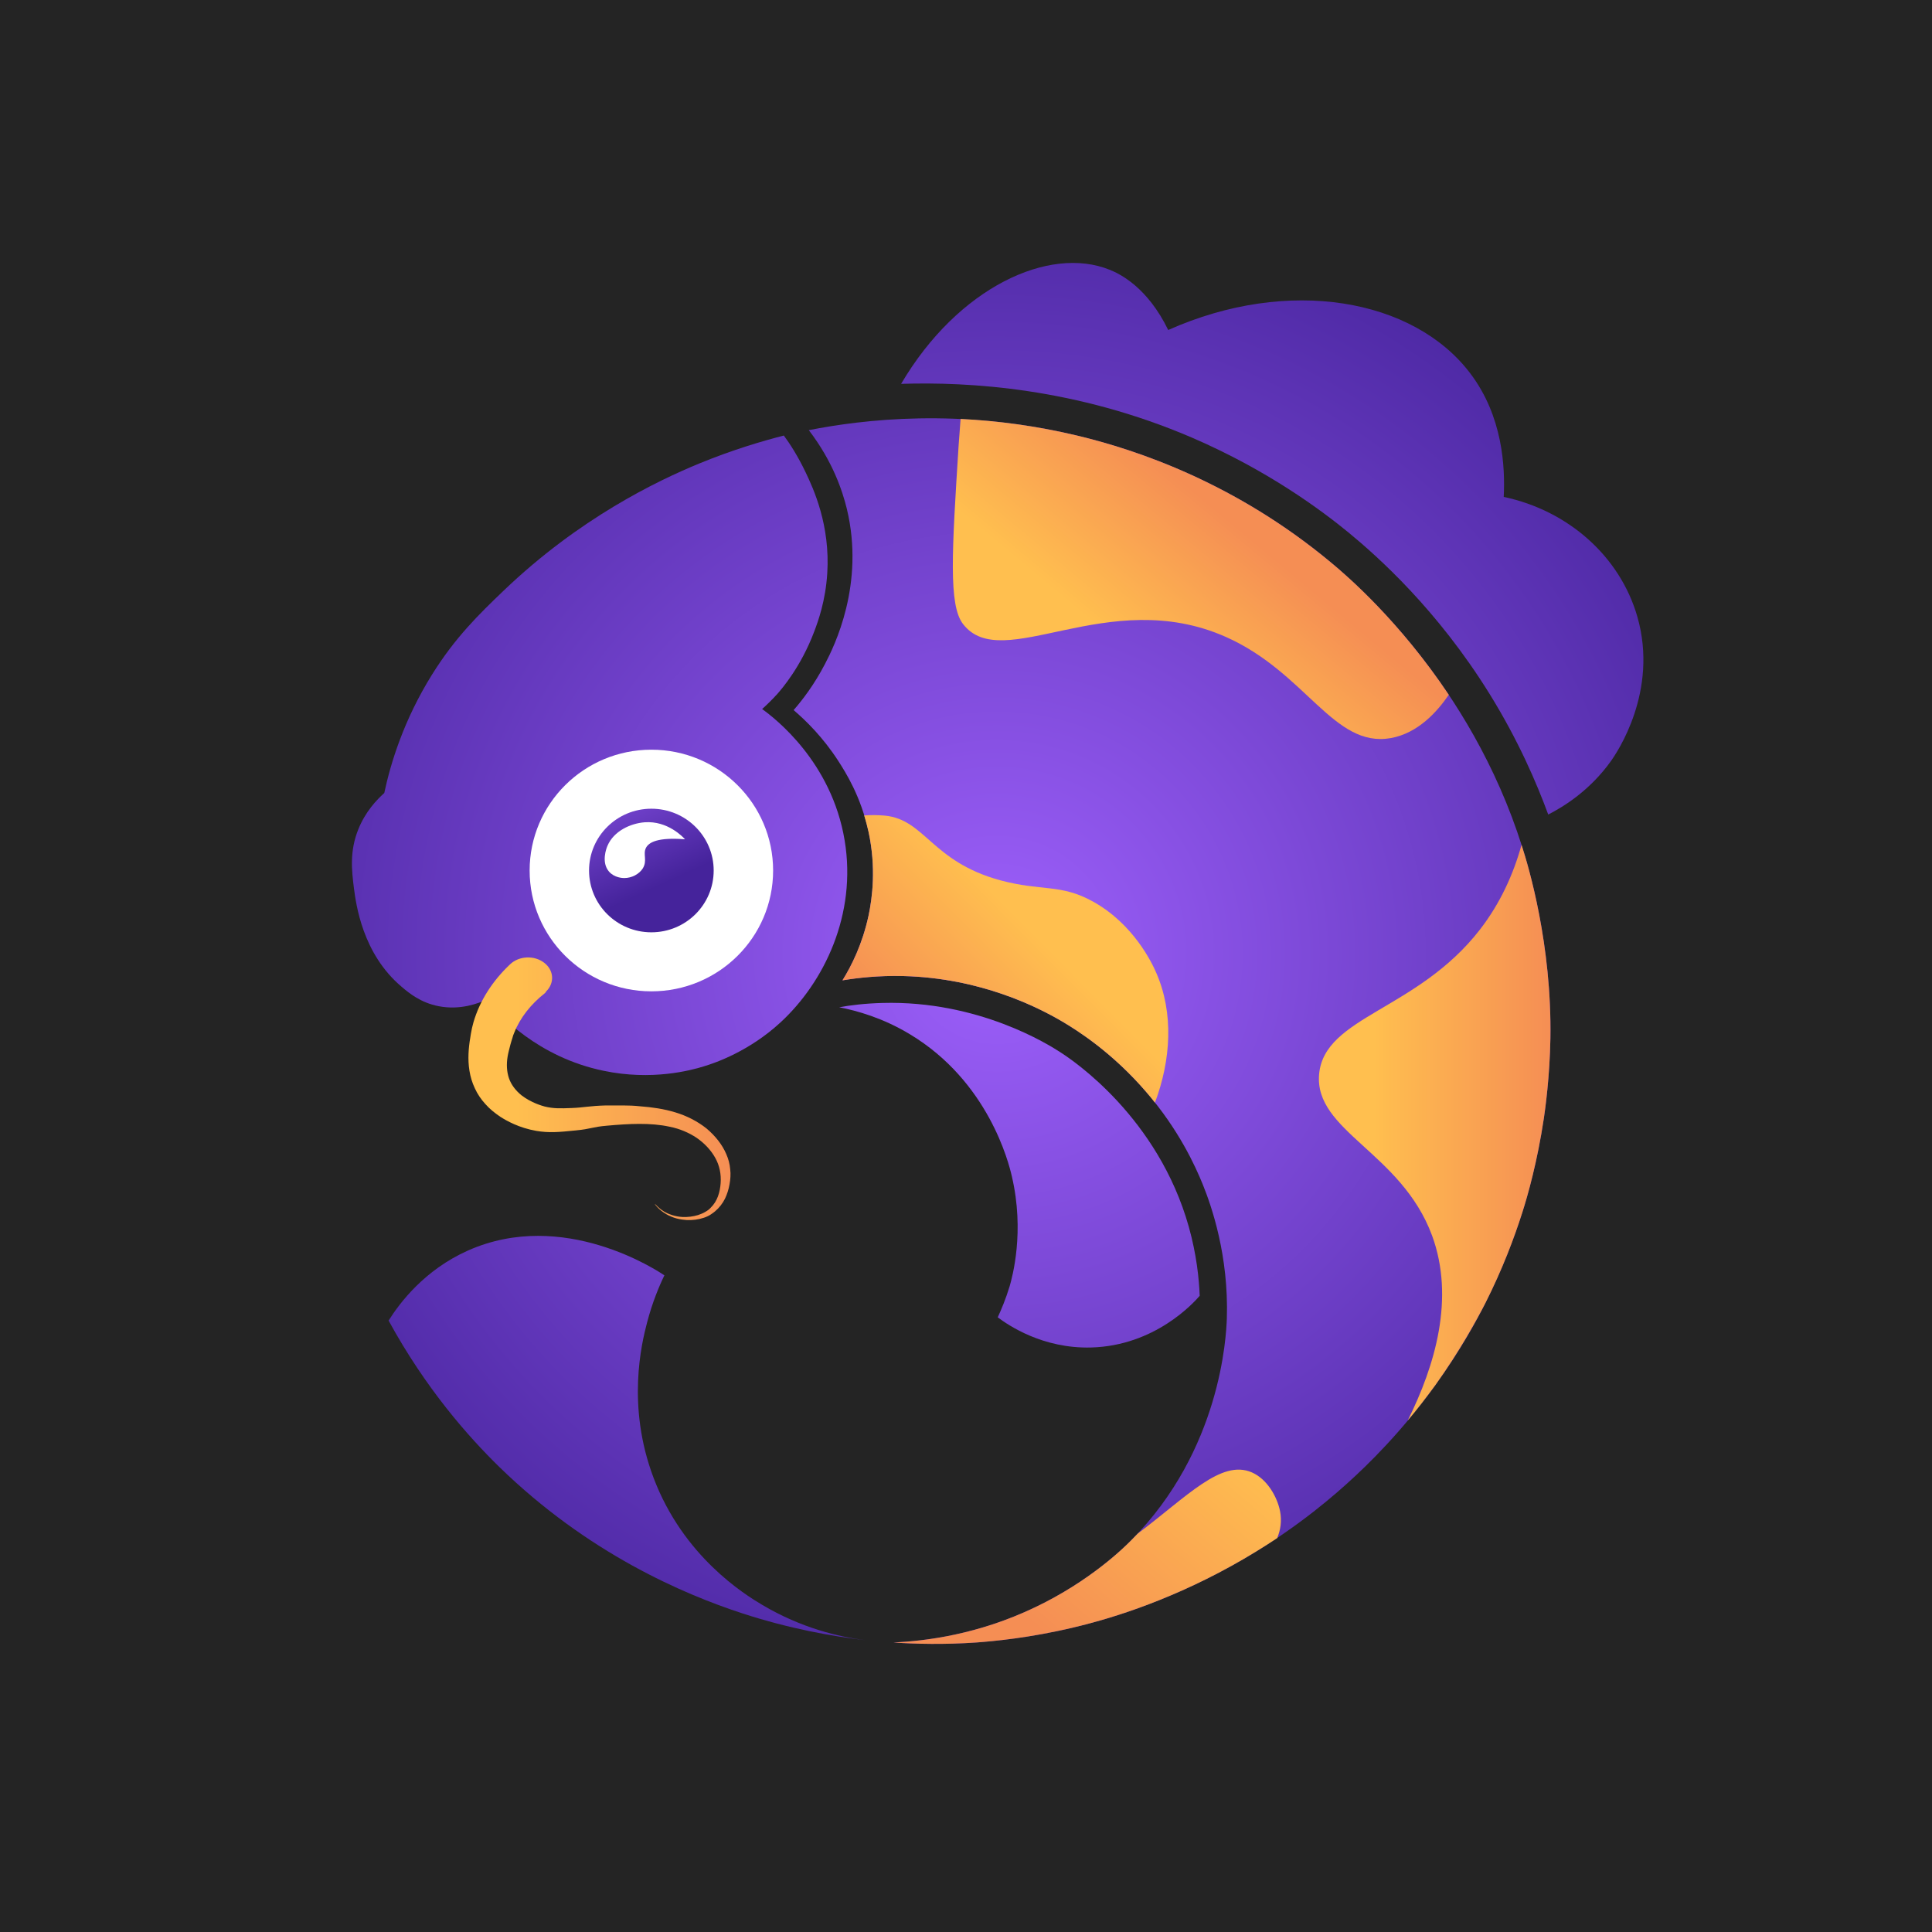 <svg xmlns="http://www.w3.org/2000/svg" width="80" height="80" fill="none" viewBox="0 0 80 80"><rect x="0" y="0" width="80" height="80" fill="#333333" stroke="none"/><g clip-path="url(#clip0_4_147)"><path fill="#242424" d="M80 0H0V80H80V0Z"/><g clip-path="url(#clip1_4_147)"><path fill="url(#paint0_radial_4_147)" d="M16.631 40.861C16.955 41.138 17.431 41.521 18.16 41.664C19.068 41.842 19.823 41.539 20.138 41.396C20.65 42.012 22.269 43.777 24.994 44.339C26.99 44.758 28.608 44.321 29.13 44.16C29.633 44.009 31.027 43.527 32.322 42.333C34.12 40.674 35.487 37.874 34.975 34.798C34.435 31.543 32.088 29.742 31.558 29.359C31.72 29.216 31.944 29.002 32.187 28.735C32.358 28.539 33.158 27.629 33.716 26.149C33.878 25.721 34.183 24.883 34.255 23.741C34.381 21.753 33.689 20.246 33.356 19.551C33.041 18.891 32.709 18.374 32.457 18.035C31.585 18.258 30.362 18.614 28.95 19.194C27.197 19.916 23.986 21.459 20.857 24.455C19.823 25.445 18.852 26.39 17.89 27.932C16.712 29.823 16.172 31.615 15.912 32.836C15.606 33.113 15.129 33.603 14.832 34.352C14.473 35.253 14.563 36.037 14.653 36.76C14.742 37.437 15.003 39.488 16.631 40.861Z"/><path fill="url(#paint1_radial_4_147)" d="M55.117 23.296C51.169 20.005 47.096 18.632 44.596 18.035C39.758 16.875 35.703 17.375 33.491 17.812C34.489 19.114 34.885 20.335 35.065 21.066C35.82 24.196 34.543 26.764 34.165 27.486C33.716 28.351 33.221 28.993 32.862 29.403C33.374 29.84 34.075 30.527 34.705 31.499C35.02 31.989 35.649 32.979 35.964 34.441C36.288 35.939 36.117 37.197 35.964 37.919C35.712 39.087 35.262 39.987 34.885 40.594C35.478 40.496 36.35 40.389 37.403 40.416C40.604 40.496 42.978 41.708 43.967 42.288C44.605 42.663 46.062 43.581 47.474 45.23C48.804 46.773 49.488 48.262 49.812 49.065C50.171 49.956 50.882 51.998 50.801 54.593C50.774 55.342 50.549 60.041 46.844 63.777C46.52 64.107 45.136 65.462 42.888 66.541C40.496 67.692 38.311 67.95 36.998 68.013C37.933 68.075 39.093 68.102 40.415 68.013C41.143 67.959 42.627 67.825 44.461 67.388C45.711 67.094 48.175 66.398 50.981 64.847C53.175 63.634 54.766 62.342 55.746 61.459C56.672 60.63 58.057 59.265 59.433 57.357C60.485 55.904 61.16 54.646 61.501 53.969C62.212 52.56 62.697 51.267 63.03 50.224C63.264 49.493 63.659 48.102 63.929 46.3C63.983 45.935 64.172 44.588 64.199 43.001C64.262 39.114 63.291 35.877 63.03 35.066C60.881 28.253 56.196 24.196 55.117 23.296Z"/><path fill="url(#paint2_radial_4_147)" d="M67.796 25.525C67.076 23.037 64.936 21.138 62.266 20.576C62.328 19.345 62.23 17.232 60.872 15.449C58.534 12.373 53.372 11.436 48.373 13.665C47.519 11.909 46.395 11.347 45.945 11.169C43.445 10.161 39.669 11.891 37.313 15.895C40.118 15.806 44.551 16.055 49.362 18.124C52.527 19.488 54.748 21.155 55.836 22.047C57.05 23.046 59.514 25.239 61.681 28.735C62.868 30.652 63.623 32.408 64.109 33.728C64.738 33.407 65.835 32.738 66.717 31.499C66.933 31.187 68.695 28.637 67.796 25.525Z"/><path fill="url(#paint3_radial_4_147)" d="M41.314 54.548C41.746 54.869 43.166 55.85 45.181 55.797C47.815 55.725 49.416 53.96 49.677 53.657C49.65 52.961 49.551 51.962 49.227 50.803C47.95 46.265 44.434 43.911 43.922 43.581C43.418 43.251 40.514 41.423 36.548 41.53C35.811 41.548 35.19 41.628 34.75 41.708C35.478 41.851 36.548 42.145 37.672 42.823C40.927 44.776 41.773 48.155 41.898 48.708C42.438 51.008 41.916 52.881 41.809 53.255C41.647 53.79 41.458 54.236 41.314 54.548Z"/><path fill="url(#paint4_radial_4_147)" d="M27.062 61.191C25.938 58.222 26.567 55.627 26.792 54.771C27.008 53.942 27.286 53.273 27.511 52.81C27.25 52.631 23.33 50.019 19.373 51.784C17.575 52.587 16.55 53.951 16.091 54.682C17.629 57.5 19.391 59.488 20.677 60.745C24.337 64.312 28.285 66.006 30.748 66.809C32.718 67.451 34.471 67.754 35.811 67.914C34.759 67.781 33.194 67.424 31.558 66.452C30.838 66.024 28.293 64.455 27.062 61.191Z"/><path fill="#fff" stroke="#fff" stroke-linejoin="round" stroke-miterlimit="10" d="M26.972 40.549C29.48 40.549 31.513 38.533 31.513 36.046C31.513 33.559 29.48 31.543 26.972 31.543C24.464 31.543 22.431 33.559 22.431 36.046C22.431 38.533 24.464 40.549 26.972 40.549Z"/><path fill="url(#paint5_linear_4_147)" d="M26.972 38.605C28.397 38.605 29.552 37.46 29.552 36.046C29.552 34.633 28.397 33.487 26.972 33.487C25.546 33.487 24.391 34.633 24.391 36.046C24.391 37.46 25.546 38.605 26.972 38.605Z"/><path fill="#fff" d="M28.365 34.753C28.285 34.664 27.646 33.978 26.693 34.049C26.117 34.093 25.416 34.406 25.155 35.021C25.11 35.119 24.886 35.707 25.218 36.091C25.443 36.349 25.785 36.358 25.848 36.358C26.162 36.358 26.459 36.198 26.612 35.966C26.819 35.636 26.612 35.377 26.747 35.11C26.864 34.878 27.233 34.664 28.365 34.753Z"/><path fill="url(#paint6_linear_4_147)" d="M39.875 25.837C41.503 27.959 45.864 24.205 50.756 26.372C54.092 27.852 55.216 30.982 57.59 30.563C58.723 30.358 59.514 29.466 59.991 28.77C57.958 25.73 55.809 23.866 55.117 23.296C51.169 20.005 47.096 18.632 44.596 18.035C42.87 17.625 41.251 17.419 39.776 17.348C39.758 17.589 39.731 17.972 39.695 18.436C39.417 22.841 39.273 25.052 39.875 25.837Z"/><path fill="url(#paint7_linear_4_147)" d="M47.878 40.282C47.698 39.863 46.934 38.267 45.271 37.339C43.913 36.581 43.148 36.92 41.404 36.447C38.572 35.672 38.302 33.933 36.638 33.773C36.359 33.746 36.072 33.746 35.784 33.764C35.847 33.978 35.91 34.201 35.964 34.441C36.288 35.939 36.117 37.197 35.964 37.919C35.712 39.087 35.262 39.987 34.885 40.594C35.478 40.496 36.35 40.389 37.403 40.416C40.604 40.496 42.978 41.708 43.967 42.288C44.605 42.663 46.062 43.581 47.474 45.23C47.6 45.373 47.716 45.516 47.824 45.658C48.49 43.884 48.607 41.949 47.878 40.282Z"/><path fill="url(#paint8_linear_4_147)" d="M61.501 53.969C62.212 52.56 62.697 51.267 63.03 50.224C63.264 49.493 63.659 48.102 63.929 46.3C63.983 45.935 64.172 44.588 64.199 43.001C64.262 39.114 63.291 35.877 63.03 35.066C63.021 35.039 63.012 35.012 63.003 34.985C62.661 36.216 62.113 37.419 61.276 38.498C58.678 41.842 54.847 42.083 54.622 44.473C54.407 46.835 58.021 47.709 59.298 51.16C60.251 53.755 59.424 56.546 58.291 58.819C58.669 58.374 59.046 57.883 59.433 57.357C60.476 55.895 61.151 54.646 61.501 53.969Z"/><path fill="url(#paint9_linear_4_147)" d="M53.004 62.573C52.887 61.985 52.473 61.245 51.835 60.968C50.567 60.416 49.155 61.967 47.114 63.501C47.024 63.59 46.934 63.688 46.844 63.777C46.52 64.107 45.136 65.462 42.888 66.541C40.496 67.692 38.311 67.95 36.998 68.013C37.933 68.075 39.093 68.102 40.415 68.013C41.143 67.959 42.627 67.825 44.461 67.388C45.711 67.094 48.175 66.398 50.981 64.847C51.673 64.464 52.311 64.071 52.887 63.688C53.022 63.349 53.085 62.992 53.004 62.573Z"/><path fill="url(#paint10_linear_4_147)" d="M22.557 41.129C21.99 41.575 21.541 42.136 21.298 42.752C21.262 42.832 21.235 42.903 21.217 42.983C21.19 43.055 21.163 43.162 21.136 43.251C21.091 43.429 21.046 43.59 21.019 43.75C20.965 44.071 20.983 44.374 21.073 44.642C21.163 44.909 21.343 45.15 21.595 45.355C21.999 45.667 22.458 45.792 22.557 45.819C22.925 45.908 23.204 45.899 23.663 45.881C24.166 45.864 24.4 45.792 25.092 45.774C25.218 45.774 25.335 45.774 25.443 45.774H25.794C26.028 45.774 26.27 45.783 26.513 45.81C26.999 45.846 27.493 45.917 27.961 46.06C28.438 46.202 28.887 46.434 29.256 46.728C29.615 47.032 29.903 47.388 30.074 47.789C30.164 47.995 30.218 48.2 30.236 48.414C30.263 48.628 30.245 48.833 30.209 49.038C30.173 49.243 30.11 49.448 30.02 49.635C29.921 49.831 29.786 50.01 29.606 50.161C29.561 50.197 29.517 50.233 29.462 50.268C29.418 50.304 29.364 50.331 29.31 50.358C29.202 50.411 29.085 50.447 28.968 50.474C28.734 50.527 28.482 50.536 28.249 50.5C27.916 50.456 27.682 50.331 27.592 50.277C27.268 50.09 27.107 49.858 27.116 49.849C27.125 49.84 27.287 50.072 27.619 50.233C27.7 50.268 27.934 50.375 28.258 50.393C28.482 50.402 28.698 50.375 28.905 50.313C29.004 50.277 29.103 50.242 29.193 50.188C29.238 50.161 29.283 50.135 29.319 50.108C29.355 50.081 29.4 50.045 29.427 50.01C29.705 49.742 29.813 49.368 29.84 48.993C29.867 48.619 29.795 48.262 29.615 47.941C29.436 47.62 29.166 47.335 28.842 47.112C28.518 46.898 28.141 46.737 27.736 46.657C26.927 46.479 26.037 46.532 25.137 46.612C24.499 46.666 24.499 46.746 23.834 46.809C23.132 46.88 22.736 46.916 22.206 46.827C21.487 46.702 20.974 46.407 20.722 46.247C20.497 46.095 20.282 45.926 20.102 45.721C19.922 45.525 19.769 45.302 19.661 45.061C19.436 44.588 19.382 44.089 19.4 43.634C19.41 43.403 19.436 43.18 19.472 42.974C19.49 42.867 19.499 42.778 19.526 42.663C19.544 42.547 19.58 42.44 19.607 42.324C19.868 41.432 20.398 40.612 21.118 39.934L21.127 39.925C21.496 39.577 22.125 39.551 22.53 39.863C22.943 40.175 22.97 40.71 22.611 41.057C22.602 41.093 22.575 41.111 22.557 41.129Z"/></g></g><defs><radialGradient id="paint0_radial_4_147" cx="0" cy="0" r="1" gradientTransform="translate(41.308 39.477) scale(35.339 35.042)" gradientUnits="userSpaceOnUse"><stop stop-color="#9E60FC"/><stop offset="1" stop-color="#45239B"/></radialGradient><radialGradient id="paint1_radial_4_147" cx="0" cy="0" r="1" gradientTransform="translate(41.308 39.477) scale(35.339 35.042)" gradientUnits="userSpaceOnUse"><stop stop-color="#9E60FC"/><stop offset="1" stop-color="#45239B"/></radialGradient><radialGradient id="paint2_radial_4_147" cx="0" cy="0" r="1" gradientTransform="translate(41.308 39.476) scale(35.339 35.042)" gradientUnits="userSpaceOnUse"><stop stop-color="#9E60FC"/><stop offset="1" stop-color="#45239B"/></radialGradient><radialGradient id="paint3_radial_4_147" cx="0" cy="0" r="1" gradientTransform="translate(41.308 39.477) scale(35.339 35.042)" gradientUnits="userSpaceOnUse"><stop stop-color="#9E60FC"/><stop offset="1" stop-color="#45239B"/></radialGradient><radialGradient id="paint4_radial_4_147" cx="0" cy="0" r="1" gradientTransform="translate(41.308 39.477) scale(35.339 35.042)" gradientUnits="userSpaceOnUse"><stop stop-color="#9E60FC"/><stop offset="1" stop-color="#45239B"/></radialGradient><linearGradient id="paint5_linear_4_147" x1="24.26" x2="27.46" y1="30.217" y2="37.218" gradientUnits="userSpaceOnUse"><stop stop-color="#9E60FC"/><stop offset=".928" stop-color="#45239B"/></linearGradient><linearGradient id="paint6_linear_4_147" x1="42.062" x2="50.975" y1="32.306" y2="21.61" gradientUnits="userSpaceOnUse"><stop offset=".506" stop-color="#FFBF4F"/><stop offset="1" stop-color="#F58E54"/></linearGradient><linearGradient id="paint7_linear_4_147" x1="43.988" x2="37.917" y1="37.574" y2="43.606" gradientUnits="userSpaceOnUse"><stop offset=".185" stop-color="#FFBF4F"/><stop offset="1" stop-color="#F58E54"/></linearGradient><linearGradient id="paint8_linear_4_147" x1="54.609" x2="64.198" y1="46.9" y2="46.9" gradientUnits="userSpaceOnUse"><stop offset=".236" stop-color="#FFBF4F"/><stop offset="1" stop-color="#F58E54"/></linearGradient><linearGradient id="paint9_linear_4_147" x1="51.776" x2="42.368" y1="58.052" y2="68.954" gradientUnits="userSpaceOnUse"><stop offset=".103" stop-color="#FFBF4F"/><stop offset=".893" stop-color="#F58E54"/></linearGradient><linearGradient id="paint10_linear_4_147" x1="19.401" x2="30.25" y1="45.098" y2="45.098" gradientUnits="userSpaceOnUse"><stop offset=".185" stop-color="#FFBF4F"/><stop offset="1" stop-color="#F58E54"/></linearGradient><clipPath id="clip0_4_147"><rect width="80" height="80" fill="#fff"/></clipPath><clipPath id="clip1_4_147"><rect width="242" height="81" fill="#fff" transform="translate(-2 -1)"/></clipPath></defs></svg>